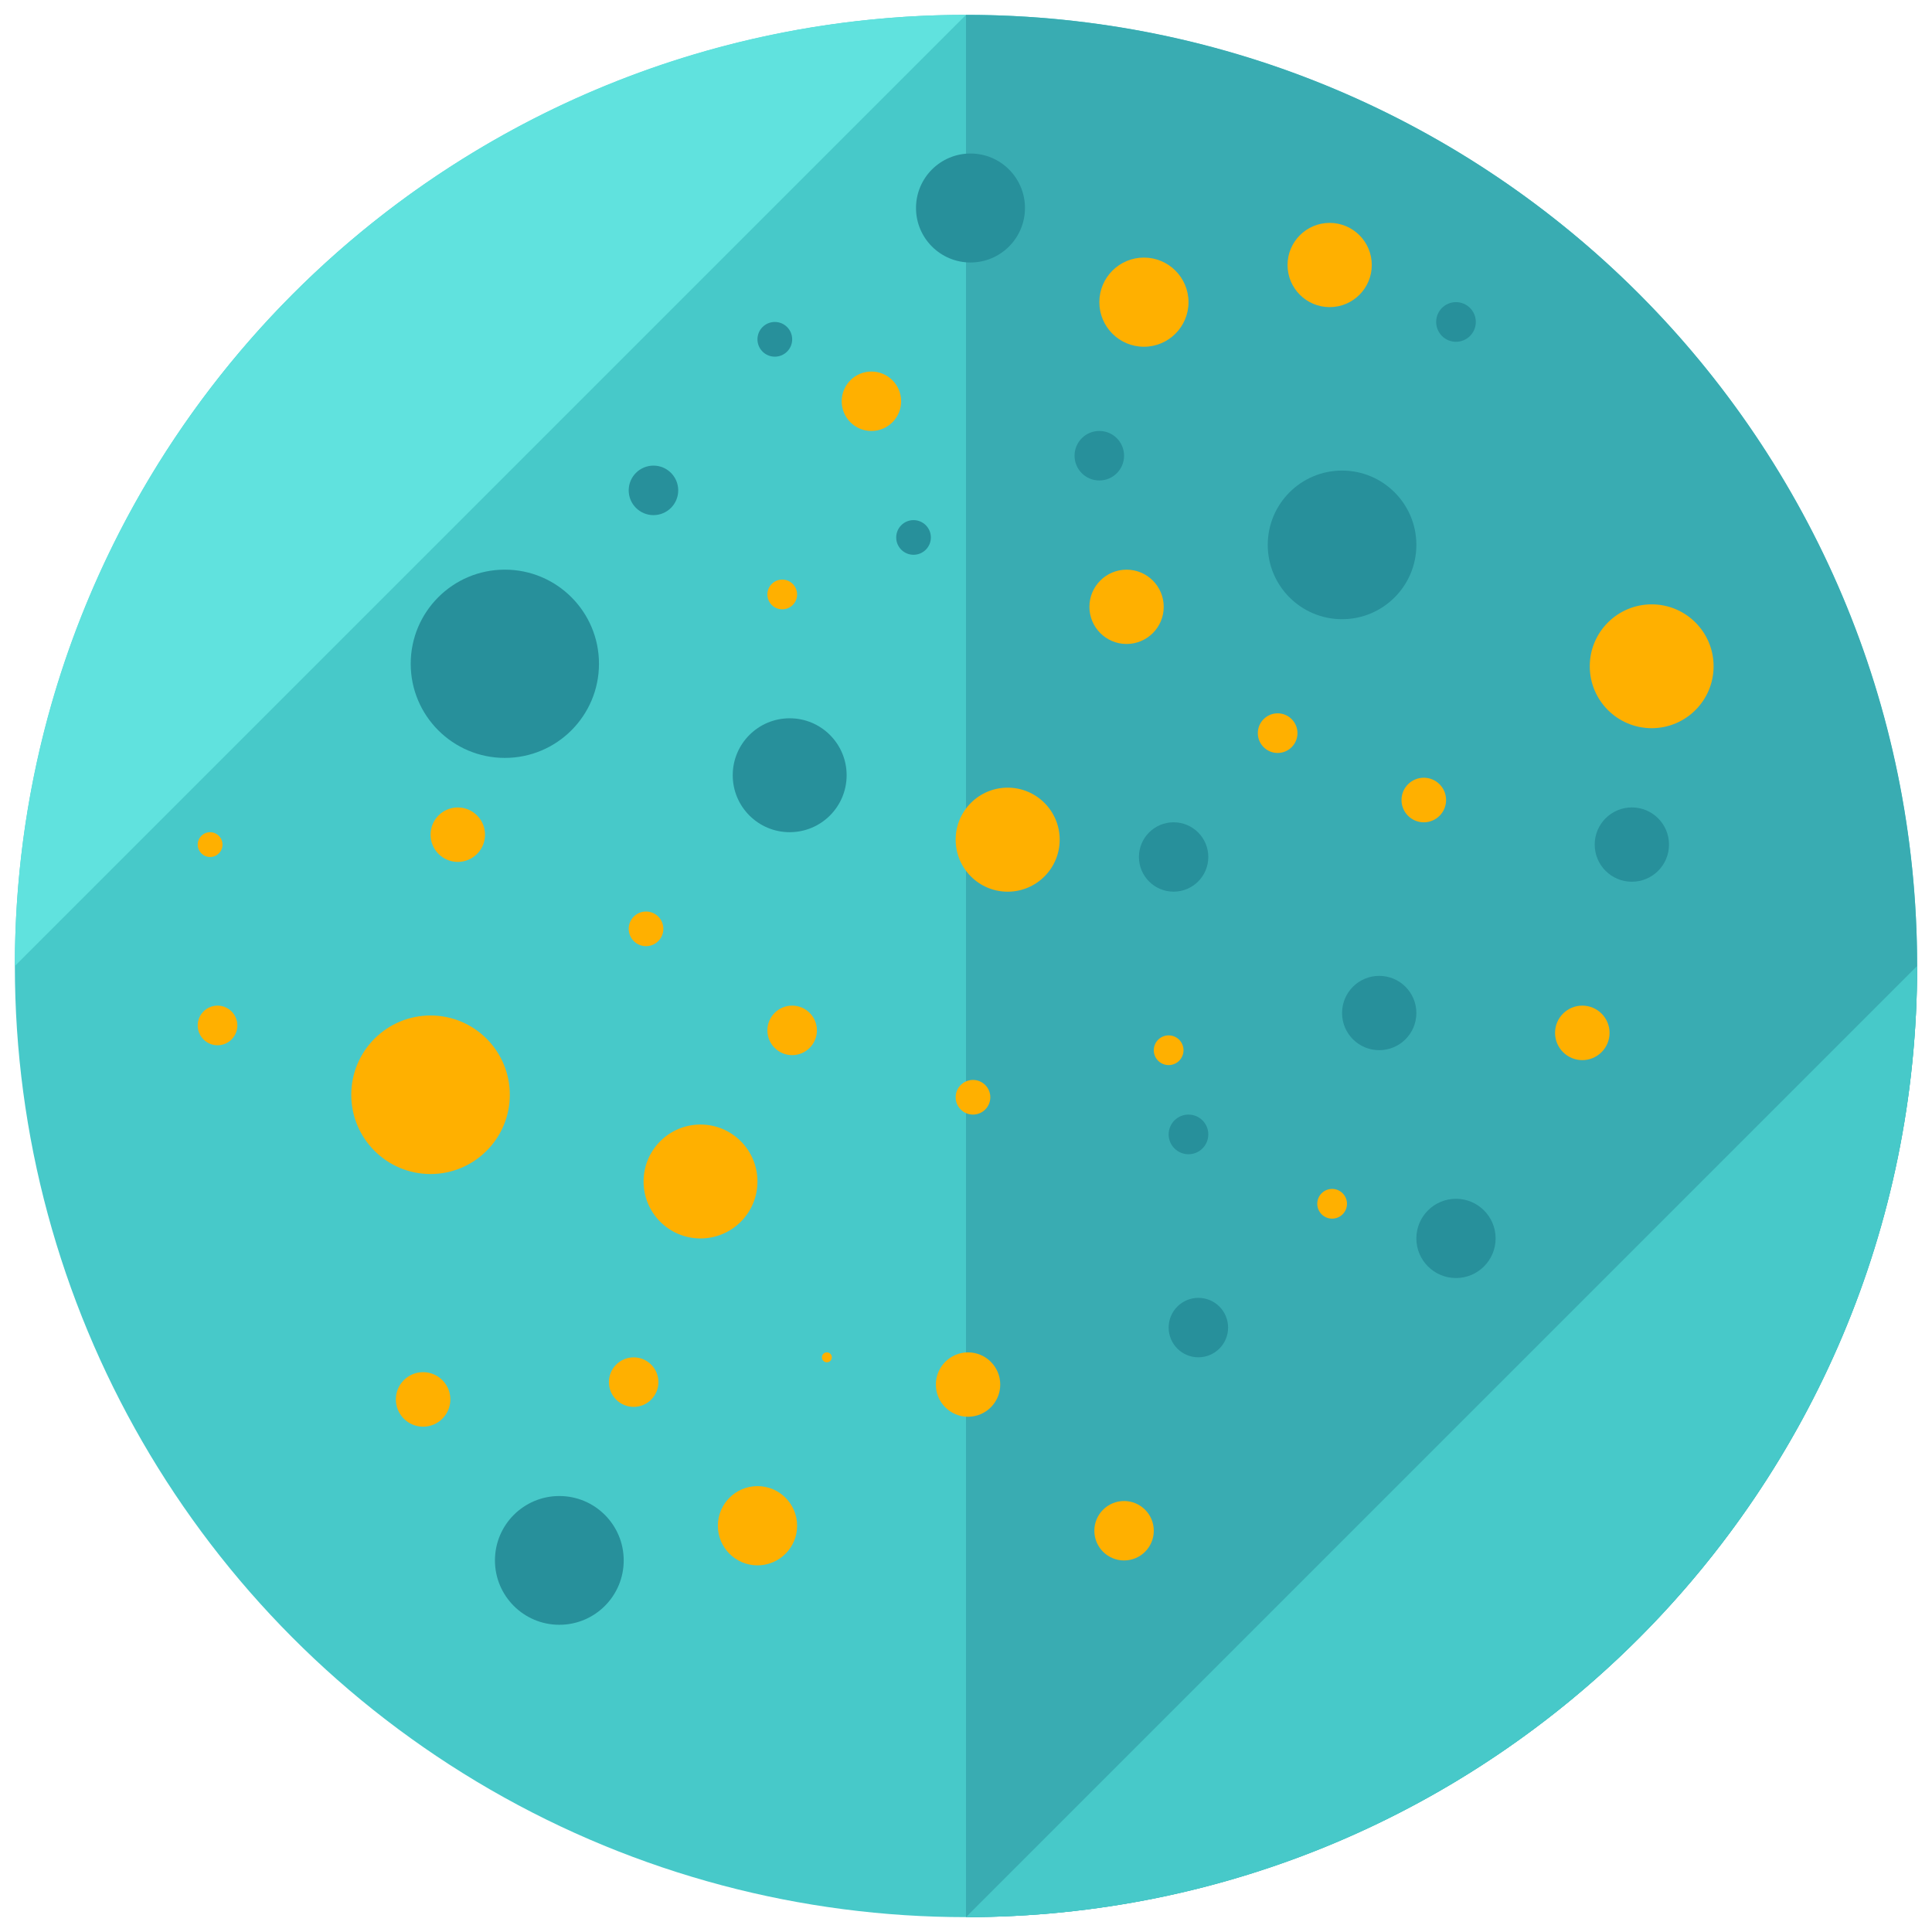 <?xml version="1.0" encoding="utf-8"?>
<!-- Generator: Adobe Illustrator 16.0.0, SVG Export Plug-In . SVG Version: 6.00 Build 0)  -->
<!DOCTYPE svg PUBLIC "-//W3C//DTD SVG 1.1//EN" "http://www.w3.org/Graphics/SVG/1.1/DTD/svg11.dtd">
<svg version="1.1" id="Layer_1" xmlns="http://www.w3.org/2000/svg" xmlns:xlink="http://www.w3.org/1999/xlink" x="0px" y="0px"
	 width="65px" height="65px" viewBox="0 0 65 65" enable-background="new 0 0 65 65" xml:space="preserve">
<g>
	<circle fill="#47C9C9" cx="32.5" cy="32.5" r="32"/>
	<path fill="#60E2DE" d="M0.5,32.5c0-17.673,14.327-32,32-32"/>
	<path fill="#39ACB2" d="M32.5,0.5c17.673,0,32,14.327,32,32s-14.327,32-32,32"/>
	<path fill="#47C9C9" d="M64.5,32.5c0,17.673-14.327,32-32,32"/>
	<circle fill="#27909B" cx="16.985" cy="22.332" r="3.167"/>
	<circle fill="#27909B" cx="21.985" cy="16.498" r="0.833"/>
	<circle fill="#27909B" cx="26.068" cy="11.416" r="0.584"/>
	<circle fill="#27909B" cx="26.568" cy="26.082" r="1.916"/>
	<circle fill="#27909B" cx="39.985" cy="38.166" r="0.667"/>
	<circle fill="#27909B" cx="46.402" cy="34.082" r="1.25"/>
	<circle fill="#27909B" cx="40.318" cy="44.665" r="1"/>
	<circle fill="#27909B" cx="48.985" cy="41.665" r="1.333"/>
	<circle fill="#27909B" cx="54.902" cy="28.415" r="1.25"/>
	<circle fill="#27909B" cx="45.152" cy="18.332" r="2.5"/>
	<circle fill="#27909B" cx="39.485" cy="28.832" r="1.167"/>
	<circle fill="#27909B" cx="36.985" cy="15.332" r="0.833"/>
	<circle fill="#27909B" cx="30.735" cy="18.082" r="0.583"/>
	<circle fill="#27909B" cx="32.651" cy="6.998" r="1.833"/>
	<circle fill="#27909B" cx="48.985" cy="10.832" r="0.667"/>
	<circle fill="#27909B" cx="18.818" cy="52.498" r="2.166"/>
	<circle fill="#FFB000" cx="14.485" cy="36.832" r="2.667"/>
	<circle fill="#FFB000" cx="21.735" cy="31.25" r="0.583"/>
	<circle fill="#FFB000" cx="26.318" cy="20" r="0.5"/>
	<circle fill="#FFB000" cx="29.318" cy="13.5" r="1"/>
	<circle fill="#FFB000" cx="42.985" cy="24.666" r="0.667"/>
	<circle fill="#FFB000" cx="53.235" cy="34.75" r="0.917"/>
	<circle fill="#FFB000" cx="47.902" cy="26.916" r="0.75"/>
	<circle fill="#FFB000" cx="23.568" cy="39.75" r="1.916"/>
	<circle fill="#FFB000" cx="39.318" cy="35.334" r="0.5"/>
	<circle fill="#FFB000" cx="26.651" cy="34.666" r="0.833"/>
	<circle fill="#FFB000" cx="7.069" cy="28.416" r="0.417"/>
	<circle fill="#FFB000" cx="37.818" cy="51.5" r="1"/>
	<circle fill="#FFB000" cx="27.819" cy="45.666" r="0.167"/>
	<circle fill="#FFB000" cx="32.735" cy="36.916" r="0.583"/>
	<circle fill="#FFB000" cx="33.902" cy="28.25" r="1.75"/>
	<circle fill="#FFB000" cx="55.569" cy="22.416" r="2.083"/>
	<circle fill="#FFB000" cx="37.902" cy="20.416" r="1.25"/>
	<circle fill="#FFB000" cx="14.235" cy="47.082" r="0.917"/>
	<circle fill="#FFB000" cx="21.319" cy="46.5" r="0.833"/>
	<circle fill="#FFB000" cx="7.319" cy="34.5" r="0.667"/>
	<circle fill="#FFB000" cx="15.402" cy="28.082" r="0.916"/>
	<circle fill="#FFB000" cx="32.569" cy="46.582" r="1.083"/>
	<circle fill="#FFB000" cx="44.818" cy="40.5" r="0.5"/>
	<circle fill="#FFB000" cx="25.485" cy="51.332" r="1.333"/>
	<circle fill="#FFB000" cx="38.486" cy="10.166" r="1.5"/>
	<circle fill="#FFB000" cx="44.735" cy="8.916" r="1.417"/>
</g>
</svg>
